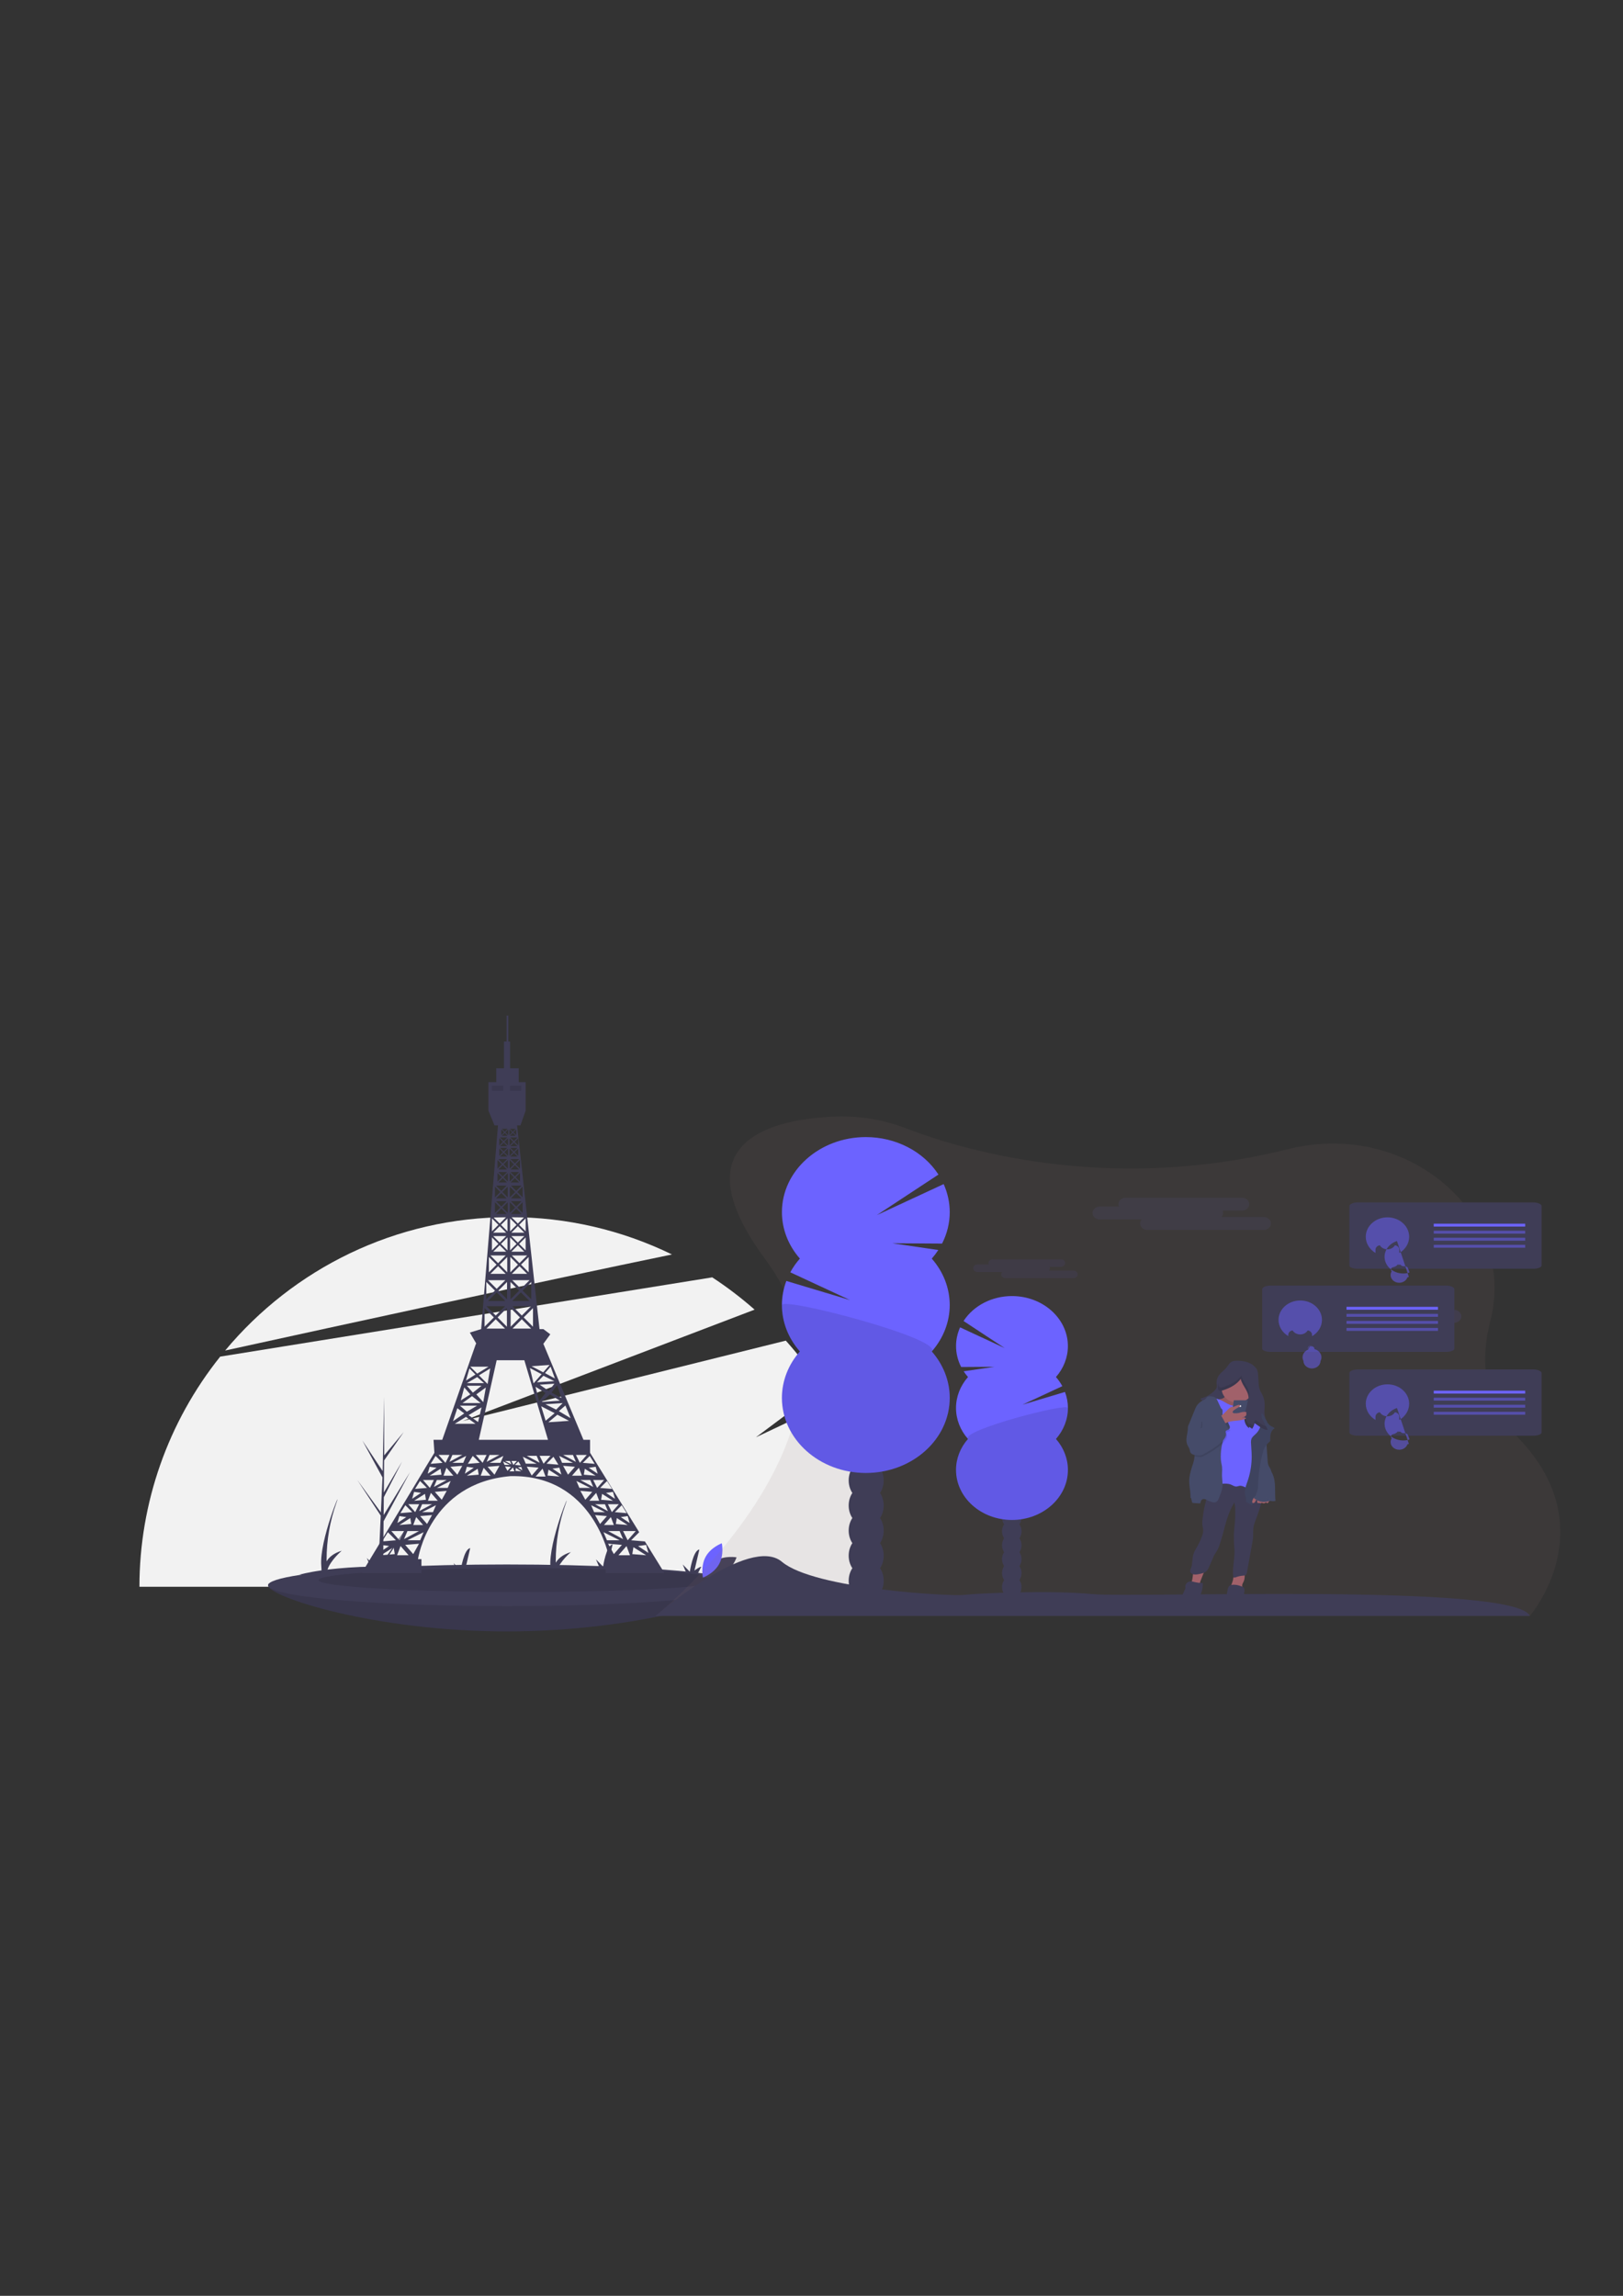 <?xml version="1.0" encoding="UTF-8"?>
<!DOCTYPE svg PUBLIC "-//W3C//DTD SVG 1.1//EN" "http://www.w3.org/Graphics/SVG/1.1/DTD/svg11.dtd">
<!-- Creator: CorelDRAW 2019 (64-Bit) -->
<svg xmlns="http://www.w3.org/2000/svg" xml:space="preserve" width="210mm" height="297mm" version="1.1" style="shape-rendering:geometricPrecision; text-rendering:geometricPrecision; image-rendering:optimizeQuality; fill-rule:evenodd; clip-rule:evenodd"
viewBox="0 0 21000 29700"
 xmlns:xlink="http://www.w3.org/1999/xlink"
 xmlns:xodm="http://www.corel.com/coreldraw/odm/2003"
 data-name="Layer 1">
 <rect x="0" y="0" width="21000" height="29700" fill="#333333" stroke="none"/>
 <defs>
  <style type="text/css">
   <![CDATA[
    .fil1 {fill:#3F3D56}
    .fil9 {fill:#454B69}
    .fil3 {fill:#6C63FF}
    .fil8 {fill:#A1616A}
    .fil0 {fill:#F2F2F2}
    .fil10 {fill:white}
    .fil2 {fill:black;fill-opacity:0.102}
    .fil7 {fill:#5853BD;fill-opacity:0.102}
    .fil5 {fill:#6763BD;fill-opacity:0.102}
    .fil6 {fill:#6C63FF;fill-opacity:0.102}
    .fil4 {fill:#8C7070;fill-opacity:0.102}
    .fil11 {fill:#6C63FF;fill-opacity:0.502}
   ]]>
  </style>
 </defs>
 <g id="Layer_x0020_1">
  <g id="_1856145242368">
   <path class="fil0" d="M10744.18 18137.65l-963.41 455.97 852.66 -637.58c-138.02,-215.8 -294.86,-421.99 -465.8,-612.9l-4177.97 1038.79 3774.1 -1439.68c-172.2,-151.51 -356.03,-291.88 -548.1,-417.58l-6366.56 1025.33c-675.65,845.01 -1044.97,1895.29 -1044.97,2977.61l9583.46 0.05c0,-839.1 -222.99,-1664.66 -643.33,-2390.08l-0.08 0.07z"/>
   <path class="fil0" d="M8694.65 16228.47c-651.21,-317.52 -1367.26,-482.98 -2092.04,-482.98 -1.75,0 -5.24,0 -6.98,0 -1480.17,0 -2803.51,671.16 -3682.48,1725.7 1505.38,-329.79 4125.97,-900.68 5781.5,-1242.72z"/>
   <path class="fil1" d="M9406.69 20420.62c-132.27,-22.41 -259.46,-41.65 -381.6,-57.73l48.28 -93.62c-16.28,-5.65 -87.81,47.96 -87.81,47.96l63.36 -271.74c-81.89,9.88 -123.51,287.33 -123.51,287.33l-91.49 -93.81 44.29 105.47c-319.74,-38.38 -645.61,-60.03 -968.39,-61.06l41.32 -80.12c-16.28,-5.65 -87.8,47.95 -87.8,47.95l63.35 -271.73c-81.88,9.87 -123.51,287.33 -123.51,287.33l-91.48 -93.81 46.91 111.7c-184.87,2.7 -371.45,15.97 -556.03,37.89 41.8,-124.82 183.8,-243.53 183.8,-243.53 -108.44,32.25 -165.32,86.29 -195.04,136.68 -0.45,-7.57 -0.45,-15.05 -0.45,-22.53 0,-249.83 43.02,-498.59 126.65,-733.72 83.62,-235.13 -224.15,487.75 -195.54,815.14l3.42 58.14c-190.02,27.21 -285.55,55.51 -285.55,55.51l2566.82 32.3z"/>
   <path class="fil1" d="M6441.58 20403.17c-132.27,-22.42 -259.47,-41.66 -381.61,-57.74l48.28 -93.61c-16.28,-5.65 -87.8,47.95 -87.8,47.95l63.36 -271.74c-81.89,9.88 -123.52,287.34 -123.52,287.34l-91.48 -93.82 44.29 105.47c-319.73,-38.38 -645.6,-60.03 -968.38,-61.06l41.33 -80.12c-16.28,-5.65 -87.81,47.96 -87.81,47.96l63.36 -271.74c-81.89,9.88 -123.52,287.33 -123.52,287.33l-91.48 -93.81 46.91 111.7c-184.87,2.71 -371.44,15.98 -556.03,37.9 41.8,-124.82 183.8,-243.53 183.8,-243.53 -108.44,32.25 -165.32,86.29 -195.04,136.68 -0.45,-7.57 -0.45,-15.05 -0.45,-22.53 0,-249.83 43.02,-498.59 126.64,-733.72 83.63,-235.13 -224.14,487.75 -195.54,815.14l3.43 58.14c-190.03,27.21 -285.56,55.51 -285.56,55.51l2566.82 32.3z"/>
   <path class="fil1" d="M9646.09 20508.41c0,148.8 -1382.86,596.57 -3088.69,596.57 -1705.84,0 -3088.7,-447.77 -3088.7,-596.57 0,-148.79 1382.86,57.74 3088.7,57.74 1705.83,0 3088.69,-206.53 3088.69,-57.74z"/>
   <path class="fil2" d="M9646.09 20508.41c0,148.8 -1382.86,596.57 -3088.69,596.57 -1705.84,0 -3088.7,-447.77 -3088.7,-596.57 0,-148.79 1382.86,57.74 3088.7,57.74 1705.83,0 3088.69,-206.53 3088.69,-57.74z"/>
   <ellipse class="fil1" cx="6557.4" cy="20508.41" rx="3088.68" ry="269.41"/>
   <path class="fil2" d="M9347.8 20441.06c0,-85.02 -1169.61,-153.95 -2612.4,-153.95 -1442.78,0 -2612.39,68.93 -2612.39,153.95 0,85.02 1169.61,153.95 2612.39,153.95 1442.79,0 2612.4,-68.93 2612.4,-153.95z"/>
   <path class="fil1" d="M4958.54 20193.15l294.74 -418.01 -295.17 463.67 -0.46 47.76c-20.84,-0.3 -41.46,-1.1 -61.87,-2.41l27.76 -613.46 -0.28 -4.74 0.54 -0.91 2.64 -57.97 -302.42 -460.61 303.02 417.2 0.84 12.29 20.96 -463.49 -259.48 -476.36 262.04 394.9 18.46 -960.79 0.09 -3.19 0.01 3.14 1.15 757.58 252.79 -302.12 -253.44 367.37 -3.82 414.91 235.33 -399.8 -235.85 460.81 -2.11 230.71 341.67 -556.63 -342.46 637.11 -4.68 513.04z"/>
   <path class="fil1" d="M7836.17 20349.29l760.86 0 -252.73 -408.49 -178.06 -14.84 104.33 -104.32 -635.81 -1027.65 0 -167.83 -85.5 0 -518.71 -1241.99 89.52 -123.09 -89.51 -67.13 -49.7 0.01 -290.39 -2635.05 43.58 0 67.13 -190.21 0 -369.24 -89.52 0 0 -179.03 -111.89 0 0 -346.86 -22.37 0 0 -335.67 -22.39 0 0 335.67 -33.56 0 0 346.86 -100.7 0 0 179.03 -100.7 0 0 369.24 78.33 190.21 45.25 0 -217.77 2635.05 -0.92 0 -145.45 44.76 78.32 134.27 5.6 11.19 -5.6 -0.01 -435.45 1241.99 -112.82 0 11.19 167.84 -939.88 1555.29 772.04 0 0 -179.03 -44.76 0c0,0 145.45,-984.65 1197.23,-1074.16 1074.15,-22.37 1275.56,1051.78 1275.56,1051.78l-44.75 0 0 201.41zm524.03 -363.65l29.83 104.43 -134.27 -89.51 104.44 -14.92zm-164.11 29.83l164.11 104.44 -179.03 -14.92 14.92 -89.52zm-193.95 104.44l104.44 -119.35 44.76 119.35 -149.2 0zm-174.76 -660.16l38.36 89.51 -166.23 -89.51 127.87 0zm-49.55 -57.54l12.78 -76.73 140.67 89.51 -153.45 -12.78zm239.23 404.4l44.76 104.44 -193.95 -104.44 149.19 0zm-202.47 -78.32l89.51 -102.3 38.37 102.3 -127.88 0zm153.45 -12.79l12.79 -76.72 140.66 89.51 -153.45 -12.79zm153.45 210.46l-59.67 -119.35 164.11 0 -104.44 119.35zm25.58 -223.25l-115.09 -76.72 89.51 -12.79 25.58 89.51zm-38.36 -127.87l-153.45 -12.79 89.51 -89.51 63.94 102.3zm-191.82 -12.79l-51.16 -102.3 140.68 0 -89.52 102.3zm39.96 -172.63l-115.09 -76.72 89.51 -12.79 25.58 89.51zm-38.36 -127.88l-153.45 -12.78 89.51 -89.51 63.94 102.29zm-191.82 -12.78l-51.15 -102.3 140.67 -0.01 -89.52 102.31zm-172.63 -171.04l12.79 -76.72 140.66 89.51 -153.45 -12.79zm121.49 158.25l-166.24 -89.51 127.87 -0.01 38.37 89.52zm57.54 -171.04l-115.1 -76.72 89.52 -12.79 25.58 89.51zm-38.36 -127.87l-153.45 -12.79 89.51 -89.51 63.94 102.3zm-102.3 -115.09l-89.51 102.3 -51.15 -102.3 140.66 0zm-140.66 89.51l-166.24 -89.51 127.87 0 38.37 89.51zm-1256.61 -285.32l231.2 -1029.4 358.05 0 306.03 1029.4 -895.28 0zm786.67 296.51l-166.25 -89.51 127.88 0 38.37 89.51zm-294.12 -22.38l-44.76 51.16 -25.57 -51.16 70.33 0zm-70.33 44.76l-83.12 -44.76 63.93 0 19.19 44.76zm-554.66 -637.78l167.84 -100.7 -44.76 190.21 -123.08 -89.51zm89.51 111.89l-268.54 0 145.45 -89.51 123.09 89.51zm411.84 -3570.19l-47.34 47.34 -47.34 -47.34 94.68 0zm-94.67 -20.65l47.34 -47.34 47.34 47.34 -94.68 0zm94.67 134.27l-94.67 0 47.34 -47.34 47.33 47.34zm-37.87 -56.81l47.34 -47.35 0 94.69 -47.34 -47.34zm45.62 100.7l0 111.89 -55.94 -55.95 55.94 -55.94zm-45.62 -234.97l47.34 -47.34 0 94.67 -47.34 -47.33zm12.05 -123.08l37.3 -37.3 0 74.59 -37.3 -37.29zm29.84 44.76l-74.6 0 37.3 -37.3 37.3 37.3zm-37.3 -52.22l-37.3 -37.3 74.6 0 -37.3 37.3zm-7.46 7.46l-37.3 37.29 0 -74.59 37.3 37.3zm40.74 66.27l-47.34 47.34 -47.34 -47.34 94.68 0zm-56.8 56.81l-47.34 47.34 0 -94.68 47.34 47.34zm0 134.27l-47.34 47.34 0 -94.68 47.34 47.34zm53.36 89.52l-55.94 55.94 -55.95 -55.94 111.89 0zm0 134.26l-111.89 0 55.95 -55.95 55.94 55.95zm11.19 44.76l0 111.88 -55.94 -55.94 55.94 -55.94zm-11.19 -11.19l-55.94 55.94 -55.95 -55.94 111.89 0zm0 134.27l-111.89 0 55.95 -55.95 55.94 55.95zm8.61 54.22l0 137.71 -68.85 -68.85 68.85 -68.86zm-13.77 151.49l-137.71 0 68.85 -68.86 68.86 68.86zm13.77 49.92l0 137.71 -68.85 -68.86 68.85 -68.85zm-13.77 -13.78l-68.86 68.86 -68.85 -68.86 137.71 0zm0 165.26l-137.71 0 68.85 -68.85 68.86 68.85zm10.76 57.24l0 167.83 -83.92 -83.91 83.92 -83.92zm-16.78 184.62l-167.84 0 83.91 -83.92 83.93 83.92zm16.78 61.54l0 167.84 -83.92 -83.92 83.92 -83.92zm-16.78 -16.79l-83.92 83.91 -83.91 -83.91 167.83 0zm0 201.41l-167.84 0 83.91 -83.92 83.93 83.92zm13.76 68.85l0 197.97 -98.97 -98.98 98.97 -98.99zm-19.79 217.76l-197.96 0 98.98 -98.98 98.98 98.98zm17.21 105.01l0 223.78 -111.89 -111.89 111.89 -111.89zm-22.38 246.16l-223.78 0 111.89 -111.89 111.89 111.89zm20.66 92.09l0 240.99 -120.5 -120.49 120.5 -120.5zm-24.1 -24.1l-120.49 120.5 -120.5 -120.5 240.99 0zm0 289.2l-240.99 0 120.5 -120.5 120.49 120.5zm-270.69 705.78l-223.79 0 134.27 -78.33 89.52 78.33zm-67.13 -100.71l145.45 -89.51 -33.56 201.41 -111.89 -111.9zm89.51 156.65l-33.57 190.21 -89.51 -100.7 123.08 -89.51zm-55.94 -22.38l-111.89 89.51 -78.33 -89.51 190.22 0zm-11.2 223.79l-234.97 0 123.08 -89.52 111.89 89.52zm76.73 671.34l-51.15 102.3 -89.51 -102.3 140.66 0zm38.36 0l127.88 0 -166.24 89.51 38.36 -89.51zm842.19 -540.33l-116.71 97.67 -57.58 -186.74 174.29 89.07zm-201.18 -154.53l-46.42 -187.5 128.88 80.95 -82.46 106.55zm139.8 -88.03l128.88 80.95 -234.43 15.96 105.55 -96.91zm-14.19 -43.89l-117.72 -81.7 189.77 -12.92 -72.05 94.62zm-153.49 -112.91l83.99 -84.22 139.28 69.02 -223.27 15.2zm-43.9 14.2l-47.17 -198.65 151.21 79.42 -104.04 119.23zm-272.47 -708.98l120.5 -120.5 120.49 120.5 -240.99 0zm-24.1 -24.11l0 -240.99 120.5 120.5 -120.5 120.49zm24.1 -265.09l240.99 0 -120.49 120.5 -120.5 -120.5zm-3.44 -67.99l111.88 -111.89 111.9 111.89 -223.78 0zm-22.38 -22.38l0 -223.78 111.89 111.89 -111.89 111.89zm-2.58 -348.59l0 -197.96 98.97 98.99 -98.97 98.97zm118.77 -79.18l98.98 98.98 -197.96 0 98.98 -98.98zm-81.76 -1474.38l-47.34 47.34 0 -94.68 47.34 47.34zm-37.87 -56.81l94.67 0 -47.34 47.34 -47.33 -47.34zm-7.75 325.35l55.94 55.94 -55.94 55.94 0 -111.88zm11.19 -11.19l111.89 0 -55.95 55.94 -55.94 -55.94zm-8.61 389.9l68.85 68.85 -68.85 68.86 0 -137.71zm13.77 -13.78l137.71 0 -68.85 68.86 -68.86 -68.86zm-10.76 468.66l83.92 83.91 -83.92 83.92 0 -167.83zm16.78 -16.79l167.84 0 -83.91 83.91 -83.93 -83.91zm83.93 117.49l83.91 83.92 -167.84 0 83.93 -83.92zm16.78 -16.79l83.91 -83.91 0 167.84 -83.91 -83.93zm-100.71 -145.45l83.92 -83.92 83.91 83.92 -167.83 0zm-16.78 -16.79l0 -167.84 83.92 83.92 -83.92 83.92zm79.62 -293.92l68.85 68.85 -137.71 0 68.86 -68.85zm13.77 -13.78l68.86 -68.85 0 137.71 -68.86 -68.86zm-82.63 -118.77l68.86 -68.86 68.85 68.86 -137.71 0zm-13.77 -13.78l0 -137.71 68.85 68.86 -68.85 68.85zm64.55 -247.88l55.95 55.95 -111.89 0 55.94 -55.95zm11.2 -11.19l55.94 -55.94 0 111.88 -55.94 -55.94zm-67.14 -100.7l55.94 -55.95 55.95 55.95 -111.89 0zm-11.19 -11.19l0 -111.89 55.94 55.94 -55.94 55.95zm55.08 -203.12l47.34 47.34 -94.67 0 47.33 -47.34zm9.47 -9.47l47.34 -47.35 0 94.69 -47.34 -47.34zm-56.8 -77.46l47.34 -47.34 47.34 47.34 -94.68 0zm-9.47 -9.48l0 -94.68 47.34 47.34 -47.34 47.34zm50.21 -170.41l37.3 -37.3 0 74.59 -37.3 -37.29zm29.84 44.76l-74.6 0 37.3 -37.3 37.3 37.3zm-37.3 -52.22l-37.3 -37.3 74.6 0 -37.3 37.3zm-7.46 7.46l-37.3 37.29 0 -74.59 37.3 37.3zm494.71 4184.73l-89.51 102.29 -51.15 -102.29 140.66 0zm-27.54 -433.81l116.71 -97.67 151.2 79.42 -267.91 18.25zm287.96 -53.26l-151.96 -90.59 84.74 -73.05 67.22 163.64zm-186.97 -110.63l-139.28 -69.01 223.27 -15.21 -83.99 84.22zm68.26 -150.44l-128.12 -69.78 72.07 -94.63 56.05 164.41zm-84.46 -252.2l-128.11 -69.78 72.82 -83.46 55.29 153.24zm-67.99 -174.81l-83.22 95.39 -151.2 -79.42 234.42 -15.97zm-215.43 -494.62l-120.5 -120.49 120.5 -120.5 0 240.99zm-22.39 -355.46l-111.88 -111.89 111.88 -111.88 0 223.77zm-134.26 -134.27l-111.89 -111.9 223.78 0 -111.89 111.9zm100.7 -214.32l-98.98 -98.97 98.99 -98.99 -0.01 197.96zm-118.77 -118.77l-98.99 -98.98 197.96 0 -98.97 98.98zm79.61 -410.99l-83.91 -83.91 83.91 -83.92 0 167.83zm-100.7 -100.7l-83.92 -83.92 167.83 0 -83.91 83.92zm61.54 -339.55l-68.86 -68.85 68.86 -68.86 0 137.71zm-82.63 -82.63l-68.86 -68.85 137.71 0 -68.85 68.85zm49.06 -288.33l-55.94 -55.94 55.94 -55.94 0 111.88zm-67.14 -67.13l-55.94 -55.94 111.89 0 -55.95 55.94zm44.76 -232.4l-47.34 -47.34 47.34 -47.34 0 94.68zm-56.81 -56.8l-47.34 -47.34 94.68 0 -47.34 47.34zm-211.73 244.44l55.94 55.94 -55.94 55.95 0 -111.89zm0 167.84l55.94 55.94 -55.94 55.94 0 -111.88zm117.92 163.53l-68.86 68.85 -68.85 -68.85 137.71 0zm-151.49 13.77l68.86 68.86 -68.86 68.85 0 -137.71zm0 201.41l68.86 68.85 -68.86 68.86 0 -137.71zm145.47 191.93l-83.92 83.92 -83.91 -83.92 167.83 0zm-184.63 16.78l83.91 83.92 -83.91 83.91 0 -167.83zm0 246.17l83.91 83.91 -83.91 83.92 0 -167.83zm178.6 233.68l-98.99 98.98 -98.98 -98.98 197.97 0zm-217.76 19.79l98.98 98.99 -98.98 98.98 0 -197.97zm212.59 300.38l-111.89 111.9 -111.89 -111.9 223.78 0zm-246.15 22.39l111.88 111.89 -111.88 111.88 0 -223.77zm-22.39 338.25l120.5 120.5 -120.5 120.49 0 -240.99zm50.36 758.28l-145.47 89.51 -89.51 -89.51 234.98 0zm-246.17 22.38l78.33 78.33 -123.08 78.33 44.75 -156.66zm-67.13 246.16l78.33 89.51 -123.08 78.33 44.75 -167.84zm167.83 234.97l-134.27 78.33 -89.51 -78.33 223.78 0zm-257.35 33.56l89.52 67.14 -145.46 100.7 55.94 -167.84zm63.94 604.22l-166.23 89.51 38.36 -89.51 127.87 0zm-166.23 0l-51.16 102.3 -89.51 -102.3 140.67 0zm-179.03 12.79l89.52 89.51 -153.45 12.79 63.93 -102.3zm143.87 311.69l-166.24 89.51 38.37 -89.51 127.87 0zm-220.59 -55.94l140.66 -89.51 12.79 76.72 -153.45 12.79zm0 -115.09l89.51 12.79 -115.09 76.72 25.58 -89.51zm54.34 171.03l-51.15 102.3 -89.51 -102.3 140.66 0zm-179.02 12.79l89.51 89.51 -153.45 12.78 63.94 -102.29zm-13.32 647.37l-193.95 104.43 44.76 -104.43 149.19 0zm-253.62 -78.32l140.66 -89.51 12.79 76.72 -153.45 12.79zm179.02 0l38.37 -102.3 89.51 102.3 -127.88 0zm242.96 -268.54l-166.23 89.51 38.36 -89.51 127.87 0zm-231.77 -44.76l140.67 -89.51 12.78 76.73 -153.45 12.78zm0 -115.09l89.51 12.79 -115.09 76.72 25.58 -89.51zm65.54 159.85l-51.16 102.3 -89.51 -102.3 140.67 0zm-179.03 12.79l89.51 89.51 -153.45 12.79 63.94 -102.3zm-76.72 140.66l89.51 12.79 -115.09 76.72 25.58 -89.51zm59.67 193.41l-59.67 119.35 -104.44 -119.35 164.11 0zm-298.38 179.03l104.44 14.92 -134.27 89.51 29.83 -104.43zm0 134.27l164.11 -104.44 14.92 89.52 -179.03 14.92zm14.93 -179.03l74.59 -119.35 104.44 104.43 -179.03 14.92zm193.94 179.03l44.76 -119.35 104.44 119.35 -149.2 0zm208.86 -14.92l-104.42 -119.35 179.02 -14.93 -74.6 134.28zm89.51 -179.03l-164.1 0 208.86 -104.43 -44.76 104.43zm89.52 -210.46l-89.51 -102.3 153.45 -12.78 -63.94 115.08zm76.73 -153.45l-140.67 0 179.02 -89.51 -38.35 89.51zm-65.55 -147.06l38.37 -102.29 89.51 102.29 -127.88 0zm179.04 -12.78l-89.51 -102.3 153.45 -12.79 -63.94 115.09zm76.72 -153.45l-140.66 0 179.02 -89.51 -38.36 89.51zm-54.35 -158.25l38.37 -102.3 89.51 102.3 -127.88 0zm179.02 -12.79l-89.51 -102.3 153.45 -12.78 -63.94 115.08zm-63.93 -153.45l179.02 -89.51 -38.37 89.51 -140.65 0zm187.01 51.15l89.51 12.79 -115.09 76.72 25.58 -89.51zm0 115.09l140.67 -89.51 12.78 76.72 -153.45 12.79zm12.8 -153.45l63.94 -102.3 89.51 89.51 -153.45 12.79zm166.23 153.45l38.37 -102.3 89.51 102.3 -127.88 0zm179.03 -12.79l-89.51 -102.3 153.45 -12.78 -63.94 115.08zm-63.94 -153.45l179.02 -89.51 -38.37 89.51 -140.65 0zm174.23 -17.58l89.51 44.76 -70.33 0 -19.18 -44.76zm25.58 63.93l76.73 6.4 -44.76 51.15 -31.97 -57.55zm57.54 63.94l44.76 -51.15 19.18 51.15 -63.94 0zm115.09 -127.87l31.97 51.15 -76.73 -6.39 44.76 -44.76zm-38.37 121.48l6.4 -38.36 70.33 44.76 -76.73 -6.4zm31.98 -44.76l44.76 -6.39 12.78 44.76 -57.54 -38.37zm63.94 -137.47l179.02 89.51 -140.67 0.01 -38.35 -89.52zm51.14 127.88l153.45 12.79 -89.51 102.29 -63.94 -115.08zm115.09 127.88l89.51 -102.3 38.37 102.3 -127.88 0zm230.18 -255.76l63.94 102.3 -153.45 -12.79 89.51 -89.51zm-76.73 242.97l12.79 -76.72 140.66 89.51 -153.45 -12.79zm63.94 -89.52l89.51 -12.78 25.58 89.51 -115.09 -76.73zm86.32 -164.63l179.02 89.51 -140.66 0 -38.36 -89.51zm51.15 127.87l153.45 12.78 -89.51 102.3 -63.94 -115.08zm204.59 25.58l38.37 102.3 -127.88 0 89.51 -102.3zm6.4 260.55l-38.37 -89.51 179.02 89.51 -140.65 0zm12.79 38.35l153.45 12.79 -89.51 102.3 -63.94 -115.09zm204.6 25.59l38.36 102.29 -127.87 0 89.51 -102.29zm-65.54 159.84l179.03 89.51 -140.67 0 -38.36 -89.51zm51.16 127.88l153.45 12.78 -89.51 102.3 -63.94 -115.08zm108.69 221.11l208.86 104.43 -164.1 0 -44.76 -104.43zm59.67 149.18l179.02 14.93 -104.43 119.35 -74.59 -134.28z"/>
   <polygon class="fil2" points="6364.81,14111.35 6510.26,14111.35 6510.26,14044.21 6364.81,14044.21 "/>
   <polygon class="fil2" points="6599.78,14111.35 6745.24,14111.35 6745.24,14044.21 6599.78,14044.21 "/>
   <path class="fil1" d="M9261.95 20190.32c-120.61,71.11 -168.08,214.07 -168.08,214.07 0,0 148.07,27.65 268.68,-43.47 120.61,-71.12 168.07,-214.06 168.07,-214.06 0,0 -148.07,-27.65 -268.67,43.46z"/>
   <path class="fil3" d="M9304.21 20234.41c-67.54,122.65 -209.03,174.3 -209.03,174.3 0,0 -32,-147.2 35.54,-269.84 67.53,-122.64 209.03,-174.3 209.03,-174.3 0,0 31.99,147.2 -35.54,269.84z"/>
  </g>
  <path class="fil4" d="M8482.84 20904.06l11312.53 0c0,0 991.74,-1148.63 -175.58,-2329.34 -433.16,-437.86 -466.1,-979.28 -336.35,-1487.17 350.75,-1372.87 -1052.99,-2587.83 -2576,-2231.28 -29.01,6.85 -58.32,13.79 -87.84,21 -2295.65,560.17 -4175.16,-2.79 -4898.54,-281.47 -260.7,-100.68 -541.86,-152.94 -825.82,-152.94 -29.46,0 -59.68,0.68 -88.89,1.59 -811.82,32.45 -2042.1,312.21 -899.36,1853.27 1611.09,2172.62 -1424.15,4606.34 -1424.15,4606.34z"/>
  <ellipse class="fil1" cx="11207.72" cy="20449.44" rx="226.65" ry="265.44"/>
  <ellipse class="fil1" cx="11207.72" cy="20124.97" rx="226.65" ry="265.44"/>
  <ellipse class="fil1" cx="11207.72" cy="19800.5" rx="226.65" ry="265.44"/>
  <ellipse class="fil1" cx="11207.72" cy="19476.02" rx="226.65" ry="265.44"/>
  <ellipse class="fil1" cx="11207.72" cy="19151.55" rx="226.65" ry="265.44"/>
  <ellipse class="fil1" cx="11207.72" cy="18827.08" rx="226.65" ry="265.44"/>
  <ellipse class="fil1" cx="11207.72" cy="18502.61" rx="226.65" ry="265.44"/>
  <ellipse class="fil1" cx="13091.46" cy="20530.56" rx="125.92" ry="147.45"/>
  <ellipse class="fil1" cx="13091.46" cy="20350.3" rx="125.92" ry="147.45"/>
  <ellipse class="fil1" cx="13091.46" cy="20170.04" rx="125.92" ry="147.45"/>
  <ellipse class="fil1" cx="13091.46" cy="19989.77" rx="125.92" ry="147.45"/>
  <ellipse class="fil1" cx="13091.46" cy="19809.51" rx="125.92" ry="147.45"/>
  <ellipse class="fil1" cx="13091.46" cy="19629.25" rx="125.92" ry="147.45"/>
  <ellipse class="fil1" cx="13091.46" cy="19448.99" rx="125.92" ry="147.45"/>
  <path class="fil3" d="M12056.21 16282.15c30.85,-35.21 59.17,-72.43 84.4,-111.1l-595.43 -87.55 644.1 4.24c65.34,-127.35 99.35,-266.15 99.35,-406.38 0,-124.43 -26.83,-247.9 -78.63,-363.3l-864.21 401.09 796.85 -524.34c-194.06,-299.9 -552.21,-484.79 -939.66,-484.79 -599.52,0 -1085.72,435.01 -1085.72,971.43 0,217.74 82.05,429.32 232.36,600.46 -48.38,54.97 -90.05,114.46 -124.02,177.4l773.04 359.35 -824.16 -247.56c-37.82,100.11 -57.31,205.69 -57.31,311.5 0,217.81 81.94,429.56 232.42,600.75 -150.41,171.05 -232.32,382.72 -232.32,600.44 0,536.37 486.15,971.34 1085.62,971.34 599.47,0 1085.62,-434.97 1085.62,-971.34 0,-217.72 -81.91,-429.39 -232.34,-600.51 150.38,-171.11 232.32,-382.74 232.32,-600.55 0,-217.8 -81.94,-429.43 -232.29,-600.62l0.01 0.04z"/>
  <path class="fil2" d="M10117.16 16882.78c0.01,0.5 0.01,0.97 0.01,1.44 0,217.35 81.94,428.56 232.36,599.15 -150.35,171.03 -232.26,382.7 -232.26,600.42 0,536.37 486.15,971.34 1085.62,971.34 599.47,0 1085.62,-434.97 1085.62,-971.34 0,-217.72 -81.91,-429.39 -232.34,-600.51 145.5,-165.26 -1939.01,-709.56 -1939.01,-600.5z"/>
  <path class="fil3" d="M12525.13 17814.1c-20.6,-23.45 -39.55,-48.26 -56.24,-74.07l397 -58.41 -429.44 2.89c-43.51,-84.97 -66.18,-177.43 -66.18,-270.91 0,-82.95 17.89,-165.27 52.42,-242.2l576.09 267.67 -531.27 -349.71c129.38,-199.68 368.05,-322.78 626.16,-322.78 399.66,0 723.78,289.99 723.78,647.59 0,145 -54.52,285.88 -154.55,399.89 32.14,36.52 59.89,76.24 82.52,118.09l-515.36 239.56 549.52 -164.82c25.29,66.84 38.28,137.2 38.28,207.8 0,145.16 -54.61,286.28 -154.9,400.37 100.08,114.05 154.6,255.02 154.6,400.09 0,357.6 -324.11,647.59 -723.78,647.59 -399.66,0 -723.78,-289.99 -723.78,-647.59 0,-145.07 54.53,-286.04 154.64,-400.05 -100.28,-114.05 -154.83,-255.26 -154.83,-400.42 0,-145.15 54.55,-286.36 154.81,-400.43l0.51 -0.15z"/>
  <path class="fil2" d="M13817.86 18214.19c0.01,0.21 0.01,0.68 0.01,0.92 0,144.91 -54.66,285.79 -154.92,399.51 100.09,114.04 154.61,255 154.61,400.08 0,357.59 -324.11,647.59 -723.78,647.59 -399.66,0 -723.78,-290 -723.78,-647.59 0,-145.08 54.53,-286.04 154.64,-400.05 -96.52,-109.97 1293.22,-472.56 1293.22,-400.46z"/>
  <path class="fil1" d="M8482.84 20904.06c0,0 1214.06,-1054.53 1634.32,-699.78 420.27,354.76 2194.71,449.12 2358.21,428.22 163.49,-20.91 1120.67,-62.65 1657.69,-10.46 537.02,52.19 5463.36,-146.19 5661.81,282.02l-11312.03 0z"/>
  <path class="fil5" d="M16351.04 15744.6l-545.98 0c13.04,-14.7 20.15,-32.93 20.15,-51.71 0,-0.19 0,-0.38 0,-0.56 -0.03,-10.71 -2.37,-21.35 -6.85,-31.28l251.83 0c51.57,0 93.38,-37.41 93.38,-83.55 0,-46.14 -41.81,-83.55 -93.38,-83.55l-1505.28 0c-51.5,0.14 -93.22,37.48 -93.38,83.56 0,10.72 2.37,21.37 6.95,31.27l-251.84 0c-50.4,1.48 -90.4,38.47 -90.4,83.59 0,45.13 40,82.12 90.4,83.6l545.99 0c-13.04,14.67 -20.15,32.87 -20.15,51.62 0,0.18 0,0.39 0,0.57 0.16,46.07 41.88,83.41 93.38,83.55l1505.18 0c51.57,0 93.38,-37.41 93.38,-83.55 0,-46.14 -41.81,-83.55 -93.38,-83.55l0 -0.01z"/>
  <path class="fil6" d="M18814.21 16945.42l-545.98 0c13.35,-14.8 20.65,-33.26 20.65,-52.28 0,-0.03 0,-0.08 0,-0.11 0,-10.68 -2.33,-21.29 -6.85,-31.17l251.84 0.01c51.56,0 93.38,-37.41 93.38,-83.55 0,-46.14 -41.82,-83.55 -93.38,-83.55l-1505.69 -0.01c-51.5,0.15 -93.22,37.48 -93.38,83.56 0,0.06 0,0.12 0,0.18 0,10.66 2.34,21.24 6.85,31.1l-251.84 -0.01c-50.4,1.48 -90.41,38.48 -90.41,83.6 0,45.12 40.01,82.12 90.41,83.6l545.99 -0.01c-13.04,14.68 -20.15,32.88 -20.15,51.63 0,0.18 0,0.38 0,0.56 0.16,46.07 41.88,83.41 93.38,83.55l1505.18 0c51.57,0 93.38,-37.41 93.38,-83.55 0,-46.14 -41.81,-83.55 -93.38,-83.55l0 0z"/>
  <path class="fil7" d="M13891.5 16437.17l-319.84 0c7.82,-8.64 12.1,-19.43 12.1,-30.55 -0.09,-6.17 -1.45,-12.3 -4.03,-18.03l147.67 0c30.21,0 54.71,-21.92 54.71,-48.94 0,-27.02 -24.5,-48.94 -54.7,-48.94l-882.75 0c-30.16,0.09 -54.59,21.95 -54.69,48.94 0.06,6.19 1.47,12.32 4.13,18.03l-147.29 -0.01c-30.19,0 -54.69,21.92 -54.69,48.95 0,27.02 24.5,48.94 54.7,48.94l319.83 0c-7.8,8.64 -12.08,19.43 -12.08,30.55 0.05,27.03 24.49,48.94 54.7,49.03l882.23 0c29.32,-1.12 52.46,-22.72 52.46,-48.98 0,-26.26 -23.14,-47.86 -52.45,-48.98l-0.01 -0.01z"/>
  <path class="fil8" d="M15428.21 20427.36c-3.14,18.59 -9.08,36.83 -17.53,54.07 34.35,11.34 70.36,18.81 106.85,22.08 0.7,0.13 1.39,0.19 2.08,0.19 1.67,0 3.33,-0.37 4.8,-1.09 2.72,-1.89 2.32,-5.68 1.92,-9.01 -0.05,-1.34 -0.08,-2.7 -0.08,-4.04 0,-16.47 3.81,-32.79 11.16,-47.88 20.15,-50.17 40.02,-100.4 59.63,-150.69 -34.85,-14.15 -106.98,-5.59 -136.39,18.03 -27.1,21.81 -25.89,87.87 -32.44,118.34z"/>
  <path class="fil8" d="M15928.06 20511.45c-1.1,2.09 -1.72,4.36 -1.82,6.66 0,8.03 11.89,10.82 20.86,11.54 43.19,3.48 85.91,11.52 127.1,23.68 5.04,-13.34 -2.01,-27.67 -2.22,-41.64 0,-19.47 12.8,-36.77 20.75,-54.89 14.21,-32 13.1,-67.51 11.79,-101.94 -34.45,2.08 -116.65,-12.16 -135.89,19.74 -10.68,18.03 -10.07,45.07 -14.91,64.9 -6.46,24.45 -15.09,48.66 -25.64,71.95l-0.02 0z"/>
  <path class="fil1" d="M15723.16 19126.23l-90.66 4.77c-0.45,-0.02 -0.91,-0.03 -1.37,-0.03 -5.43,0 -10.73,1.52 -15.15,4.35 -3.85,3.93 -6.03,8.94 -6.15,14.16 -12.08,81.12 9.17,163.95 -2.11,245.06 -4.54,31.91 -14.01,63.1 -21.36,94.46 -12.39,52.37 -19.14,105.63 -25.89,158.81 -2.98,17.74 -4.46,35.69 -4.46,53.65 0,8.62 0.4,17.38 1.04,25.96 2.62,22.35 10.07,44.16 10.98,66.6 -0.06,26.52 -5.28,52.91 -15.3,77.85 -15.07,42.98 -34.03,84.76 -56.45,125 -19.44,34.88 -41.71,68.86 -53.49,106.35 -18.74,59.67 -10.07,124.66 -32.34,183.33 -5.54,14.42 -12.99,29.29 -10.07,44.25 3.93,19.38 24.98,33.17 46.64,36.87 6.81,0.75 13.66,1.15 20.49,1.15 15.17,0 30.33,-1.88 44.91,-5.55 35.36,-6.76 72.93,-14.6 97.81,-38.03 14.46,-15.49 25.55,-33.31 32.64,-52.46 16.42,-36.05 32.74,-72.65 47.74,-109.42 6.43,-17.37 14.26,-34.47 23.16,-50.91 8.27,-14.06 18.54,-27.04 27.3,-41.1 14.42,-24.15 26.22,-49.54 35.06,-75.7 64.67,-177.56 84.41,-369.54 182.13,-534.48 4.63,-7.84 5.24,-18.03 10.07,-25.41 8.97,25.42 13.56,52.1 13.56,78.81 0,1.38 -0.04,2.82 -0.04,4.17 0.46,17.67 0.94,36.2 0.94,54.09 0,45.81 -2.38,92.03 -6.19,137.61 -4.03,46.51 -10.08,92.93 -11.28,139.62 0,21.27 0,42.63 0.5,63.99l0 17.39c0.8,30.38 1.61,60.75 4.93,90.94 14.21,124.74 -29.71,246.06 -13.9,370.62 0.22,4.42 1.84,8.71 4.75,12.27 6.75,6.49 18.73,2.98 27.9,-0.54 30.19,-11.68 62.47,-18.95 95.3,-21.28 0.26,0 0.57,0.01 0.84,0.01 9.72,0 19.33,-1.97 28.06,-5.77 14.51,-7.75 18.64,-24.6 21.26,-39.57 21.97,-121.31 43.89,-242.62 65.79,-363.94 5.67,-28.89 9.95,-58.42 12.44,-87.74 2.52,-38.22 -0.61,-76.62 3.53,-114.65 5.74,-54.08 30.22,-105.45 48.55,-156.83 9.47,-27.04 19.04,-53.63 27.7,-80.67 8.66,-27.03 16.62,-55.07 23.68,-82.83 12.08,-48.31 21.55,-98.15 13.19,-147.09 -8.36,-48.94 -37.17,-97.25 -85.72,-120.87 -35.56,-17.39 -77.27,-20.01 -117.46,-23.97 -114.74,-11.27 -229.07,-36.05 -344.01,-27.04 -19.9,1.67 -38.94,-7.34 -59.49,-6.26z"/>
  <path class="fil1" d="M15468.91 20780.58c6.04,-8.41 10.88,-17.53 14.31,-27.05l37.17 -90.13c11.6,-26.89 21.86,-54.44 30.2,-82.27 8.24,-30.08 12.45,-61 12.45,-91.97 0,-3.34 -0.11,-6.77 -0.16,-10.07 -37.76,-0.18 -75.5,-4.96 -111.89,-14.05 -13.73,-4.26 -28.07,-6.99 -42.53,-8.04 -39.99,1.02 -71.85,30.33 -71.85,66.14 0,1.3 0.05,2.61 0.13,3.9 1.04,5.4 1.59,10.91 1.61,16.4 -0.78,5.47 -2.55,10.8 -5.23,15.77l-39.7 86.53c-11.2,20.91 -18.04,43.58 -20.14,66.7 -2.82,80.94 138.51,141.78 195.63,68.14z"/>
  <path class="fil1" d="M15851.7 20772.74c-0.98,6.73 -1.51,13.59 -1.51,20.41 0,6.82 0.53,13.68 1.52,20.43 7.85,38.12 49.05,67.05 92.27,69.76 1.44,0.03 2.96,0.05 4.43,0.05 42.62,0 82.65,-18.39 107.48,-49.36 8.19,-9.63 14.52,-20.48 18.64,-32.01 3.37,-11.06 5.5,-22.5 6.25,-33.98l16.02 -151.69c2.32,-21.27 11.99,-52 0,-72.1 -10.08,-17.04 -34.55,-22.63 -53.39,-29.03 -25.26,-9.24 -52.37,-14.03 -79.67,-14.03 -6.42,0 -12.9,0.3 -19.26,0.8 -58.73,4.42 -58.12,58.05 -66.99,100.86 -11.55,56.36 -20.15,112.99 -25.79,169.89z"/>
  <path class="fil1" d="M15869.13 17691.97c-27.1,33.98 -66.59,58.95 -93.18,93.29 -22.5,29.2 -34.53,63.89 -34.53,99.38 0,2.46 0.08,4.98 0.17,7.42 0.91,19.47 5.44,39.39 0,58.23 -5.38,14.38 -14.28,27.58 -25.98,38.57 -43.81,45.94 -101.18,80.07 -165.49,98.42 -7.76,2.16 -17.43,6.85 -15.52,13.88 1.35,3.1 3.88,5.69 7.14,7.31l130.95 83.91c76.87,49.3 154.13,99.14 239.15,136.01 115.44,50.05 242.29,76.13 370.6,76.13 39.41,0 78.93,-2.51 117.93,-7.33 -21.35,-29.93 -34.66,-63.89 -38.76,-99.17 -5.04,-42.36 3.42,-85.09 2.51,-127.72 -0.67,-43.35 -10.98,-86.38 -30.21,-126.19 -11.28,-23.17 -25.59,-45.07 -34.25,-69.14 -9.08,-29.33 -14.01,-59.68 -14.5,-90.11l-6.75 -100.86c-0.26,-18.69 -3.42,-37.35 -9.36,-55.26 -5.66,-13.71 -13.77,-26.6 -23.97,-38.03 -47.95,-56.07 -120.89,-80.04 -197.24,-85.9 -33.35,-2.52 -74.14,-4.96 -104.87,8.02 -36.77,16.14 -51.68,51.56 -73.84,79.14z"/>
  <path class="fil8" d="M15856.64 18055.74c-8.3,18.8 -25.69,33.26 -47.25,39.3 -21.3,5.94 -43.55,8.98 -65.89,9.01l-48.04 1.99c-0.61,-0.05 -1.22,-0.08 -1.82,-0.08 -4.72,0 -9.3,1.43 -12.99,4.04 -2.6,2.68 -4.1,6.09 -4.23,9.64 -3.02,22.89 11.89,44.25 26.8,63.09 47.74,59.85 104.96,116.72 179.61,147.27 38.67,15.82 80.81,24.07 123.34,24.07 82.9,0 162.07,-31.13 218.14,-85.72 4.92,-3.95 8.25,-9.24 9.47,-15.05 -0.4,-8.8 -5.89,-16.8 -14.5,-21.09 -15.91,-10.54 -34.65,-17.39 -50.37,-27.85 -26.99,-18.43 -46.3,-44.54 -54.69,-73.99 -5.05,-17.87 -7.63,-36.27 -7.63,-54.7 0,-11.71 1.06,-23.42 3.1,-34.97 -59.74,-15.23 -124.81,-3.16 -184.65,-18.03 -14,-3.43 -40.29,-16.58 -55,-9.02 -14.71,7.57 -8.77,29.29 -13.4,42.09z"/>
  <path class="fil2" d="M15856.64 18055.74c-8.3,18.8 -25.69,33.26 -47.25,39.3 -21.3,5.94 -43.55,8.98 -65.89,9.01l-48.04 1.99c-0.61,-0.05 -1.22,-0.08 -1.82,-0.08 -4.72,0 -9.3,1.43 -12.99,4.04 -2.6,2.68 -4.1,6.09 -4.23,9.64 -3.02,22.89 11.89,44.25 26.8,63.09 47.74,59.85 104.96,116.72 179.61,147.27 38.67,15.82 80.81,24.07 123.34,24.07 82.9,0 162.07,-31.13 218.14,-85.72 4.92,-3.95 8.25,-9.24 9.47,-15.05 -0.4,-8.8 -5.89,-16.8 -14.5,-21.09 -15.91,-10.54 -34.65,-17.39 -50.37,-27.85 -26.99,-18.43 -46.3,-44.54 -54.69,-73.99 -5.05,-17.87 -7.63,-36.27 -7.63,-54.7 0,-11.71 1.06,-23.42 3.1,-34.97 -59.74,-15.23 -124.81,-3.16 -184.65,-18.03 -14,-3.43 -40.29,-16.58 -55,-9.02 -14.71,7.57 -8.77,29.29 -13.4,42.09z"/>
  <ellipse class="fil8" cx="16008.44" cy="17964.98" rx="201.17" ry="179.99"/>
  <path class="fil3" d="M16154.81 18148.4c-37.2,14.25 -75.95,25.57 -115.44,33.5 -15.83,3.14 -32.05,4.77 -48.27,4.77 -24.34,0 -48.56,-3.62 -71.6,-10.61 -26.11,-10.31 -51.08,-23.03 -74.26,-37.85 -41.7,-23.88 -87.24,-45.06 -136.6,-49.39 -23.07,-2.16 -48.25,0 -66.49,12.8 -17.11,13.99 -27.63,33.36 -29.3,54.07 -6.65,42.9 4.74,86.16 14.91,128.53 38.58,160.88 60.44,329.16 17.22,489.23 -22.66,84.99 1.82,173.41 5.14,260.75 0.02,1.16 -0.02,2.46 -0.02,3.68 0,28.76 4.51,57.44 13.24,85.1 10.58,28.39 31.93,54.98 62.76,66.61 28.71,10.82 61.25,7.48 92.28,5.23 36.96,-2.61 75.55,-3.07 109.09,10.82 23.77,9.91 46.03,27.04 72.03,24.96 13.3,-1.08 25.38,-7.21 38.58,-9.01 26.5,-3.97 51.88,9.01 75.96,19.65 59.54,26.37 124.9,41.21 191.35,43.37 33.95,-71.48 16.42,-151.87 20.15,-229.48 1.51,-29.02 6.35,-57.86 8.26,-86.89 0.54,-13.21 0.94,-26.74 0.94,-40.03 0,-21.59 -0.8,-43.54 -2.39,-65.01l-12.33 -236.12c-3.53,-64.26 33.14,-127.17 30.22,-191.35 -1.98,-29.81 -6.72,-59.65 -13.83,-88.85 -2.22,-9.91 -4.54,-19.74 -7.66,-29.38 -22.16,-67.69 -85.93,-117.17 -146.87,-161.61 -5.53,-5.13 -13.18,-8.03 -21.15,-8.03 -1.99,0 -3.98,0.18 -5.92,0.53l0 0.01z"/>
  <path class="fil9" d="M15818.56 19202.3c0.81,63.09 -24.58,124.11 -49.46,183.32 -7.66,18.03 -17.02,38.04 -36.57,46.42 -19.54,8.38 -41.4,2.97 -60.44,-3.7 -17.71,-6 -35.08,-13.19 -51.67,-21.37 -17.53,-9.01 -37.27,-18.66 -56.11,-12.89 -23.06,7.03 -30.22,32.72 -33.34,54.08 -2.7,-0.01 -5.59,0.06 -8.32,0.06 -28.71,0 -57.51,-1.75 -85.91,-5.17 -2.89,-0.17 -5.74,-0.98 -8.23,-2.36 -3.07,-2.67 -4.94,-6.27 -5.24,-10.09 -3.22,-15.06 -6.55,-30.02 -10.07,-45.07 -1.01,-4.69 -4.84,-10.9 -10.08,-9.01 4.23,-58.41 -9.37,-116.54 -14.3,-174.86 -1.27,-13.2 -1.9,-26.45 -1.9,-39.7 0,-16.36 1.01,-32.84 2.91,-49.08 4.59,-29.38 10.92,-58.88 18.9,-87.65 15.52,-61.83 45.33,-124.65 47.05,-187.38 0.05,-1.75 0.1,-3.56 0.1,-5.29 0,-10.86 -0.95,-21.71 -2.8,-32.44 -14.23,-78.64 -28.39,-157.36 -42.5,-236.13 -3.63,-19.65 -7.15,-39.48 -12.29,-58.85 -3.83,-14.42 -7.46,-28.39 -11.59,-42.27 -2.51,-8.48 -5.24,-16.86 -8.36,-25.33 26.87,-66.1 53.73,-132.19 80.59,-198.29 6.11,-16.25 13.57,-32.18 22.17,-47.49 20.2,-33.94 51.72,-61.47 90.14,-78.71 11.46,-3.88 21.81,-10.05 30.23,-18.02 3.93,-4.59 6.35,-10.18 10.07,-14.96 14.21,-18.03 43.32,-19.47 67.6,-15.5 22.26,3.51 45.33,11.08 58.83,27.04 5.33,7.29 9.69,15.19 12.89,23.43 16.12,34.98 32.31,69.92 48.56,104.83 13.8,5.95 20.15,22.08 20.15,36.05 0,25.96 -4.13,51.83 -2.92,77.79 0,1.89 0,3.69 0.6,5.58 3.63,23.35 22.06,43 28.31,66.43 23.97,89.68 -10.98,181.97 -31.53,272.65 -0.81,3.6 -1.61,7.12 -2.32,10.72 -10.68,50.26 -16.15,101.87 -16.15,153.16 0,2.2 0,4.41 0,6.61 0.03,0.43 0.03,0.87 0.03,1.27 0,21.8 1.8,43.77 5.23,65.3 3.32,19.38 8.66,38.49 11.08,58.04 1.09,13.47 1.75,27.24 1.75,40.81 0,13.57 -0.66,27.34 -1.76,40.84 -2.8,48.76 6.06,97.88 6.67,147.18z"/>
  <path class="fil9" d="M15901.56 18429.79c7.06,10.98 11.01,23.37 11.48,36.04 -0.04,5.46 -2.18,10.74 -6.04,14.96 -4.68,4.02 -10.92,6.26 -17.41,6.26 -1.91,0 -3.81,-0.2 -5.66,-0.58 -8.06,-1.66 -15.71,-4.73 -22.46,-9.01 -9.14,-4.37 -16.61,-11.1 -21.46,-19.29 -1.62,-3.89 -2.71,-7.96 -3.22,-12.07l-5.34 -30.47c-0.78,-2.95 -1.19,-5.98 -1.19,-9.01 0,-3.04 0.41,-6.06 1.19,-9.01 4.53,-12.53 24.88,-34.7 40.29,-23.89 15.41,10.82 22.27,41.65 29.82,56.07z"/>
  <path class="fil9" d="M16491.26 18479.9c-5.94,-13.88 -23.67,-19.74 -38.18,-27.04 -30.22,-15.06 -51.17,-41.37 -67.08,-68.77 -15.92,-27.41 -27.81,-56.61 -45.03,-83.29 -2.62,-4.87 -6.58,-9.09 -11.48,-12.26 -2.29,-1.35 -4.96,-2.07 -7.7,-2.07 -3.31,0 -6.52,1.05 -9.03,2.98 -2.13,2.47 -3.43,5.44 -3.73,8.56 -3.62,19.92 2.72,40.02 6.15,59.94 1.8,11.04 2.69,22.28 2.69,33.46 0,57.47 -23.75,113 -66.56,155.81 -20.85,20.64 -46.74,38.76 -57.92,64.72 -4.87,14.33 -7.35,29.27 -7.35,44.27 0,6.29 0.46,12.58 1.31,18.81l6.96 115.01c0.84,17.55 1.43,35.33 1.43,52.98 0,99.26 -15.27,198.39 -45.23,293.94 -20.15,64.89 -54.2,130.41 -40.29,196.57 5.24,25.33 17.53,50.48 12.49,75.89 -0.83,2.4 -1.24,4.9 -1.24,7.4 0,2.5 0.41,4.99 1.2,7.38 2.38,3.61 5.88,6.53 10.08,8.39l66.99 39.12 60.44 -160.16c5.57,-13.64 10.14,-27.7 13.41,-41.91 2.56,-15.65 3.92,-31.53 3.92,-47.37 0,-0.58 0,-1.25 0,-1.84 4.07,-143.86 25.05,-287.44 62.19,-427.47 4.58,-20.31 11.38,-40.18 20.11,-59.25 17.43,-35.06 46.75,-64.08 75.65,-92.56 0.71,-13.25 -1.21,-26.5 0,-39.84 0.13,-23.22 3.85,-46.35 10.99,-68.67 7.84,-21.91 21.35,-43 44.81,-52.73z"/>
  <path class="fil9" d="M16389.62 18629.52c-0.92,14.79 -1.37,29.79 -1.37,44.7 0,23.05 1.22,46.2 3.33,69.15l10.08 150.87c0.17,20.18 3.61,40.23 10.03,59.56 8.06,20.55 22.97,38.58 30.73,59.31 2.62,7.03 4.43,14.42 7.05,21.54 3.32,9.02 7.86,16.86 12.09,25.24 27.19,55.07 34.65,116.18 36.56,176.29 1.91,60.12 -1.51,120.42 5.34,180.27 -10.59,2.62 -21.57,3.96 -32.55,3.96 -7.01,0 -14.06,-0.54 -20.95,-1.62 -6.5,-1.61 -13.24,-2.44 -19.99,-2.44 -0.05,0 -0.11,0 -0.16,0 -5.82,0.73 -11.54,2.2 -16.92,4.34 -18.92,6.08 -38.95,9.22 -59.09,9.22 -30.63,0 -60.77,-7.24 -87.28,-20.95 -13.13,-7.25 -25.72,-15.51 -37.38,-24.51 -9.92,-6.77 -18.6,-14.97 -25.57,-24.24 -7.61,-12.94 -11.61,-27.38 -11.61,-42.01 0,-0.59 0.01,-1.22 0.02,-1.8 -2.32,-61.2 20.15,-120.69 35.36,-180.26 13.18,-57.45 23.93,-116.36 30.33,-174.87 11.18,-85.89 8.16,-174.22 30.22,-258.49 1.93,-12.1 7.5,-23.64 16,-33.34 7.5,-6.44 16.34,-11.53 26,-14.96 19.64,-8.56 39.69,-16.67 59.73,-24.96z"/>
  <path class="fil2" d="M16491.26 18479.9c-5.94,-13.88 -23.67,-19.74 -38.18,-27.04 -30.22,-15.06 -51.17,-41.37 -67.08,-68.77 -15.92,-27.41 -27.81,-56.61 -45.03,-83.29 -2.62,-4.87 -6.58,-9.09 -11.48,-12.26 -2.29,-1.35 -4.96,-2.07 -7.7,-2.07 -3.31,0 -6.52,1.05 -9.03,2.98 -2.13,2.47 -3.43,5.44 -3.73,8.56 -3.62,19.92 2.72,40.02 6.15,59.94 1.8,11.04 2.69,22.28 2.69,33.46 0,57.47 -23.75,113 -66.56,155.81 -20.85,20.64 -46.74,38.76 -57.92,64.72 -4.87,14.33 -7.35,29.27 -7.35,44.27 0,6.29 0.46,12.58 1.31,18.81l6.96 115.01c0.84,17.55 1.43,35.33 1.43,52.98 0,99.26 -15.27,198.39 -45.23,293.94 -20.15,64.89 -54.2,130.41 -40.29,196.57 5.24,25.33 17.53,50.48 12.49,75.89 -0.83,2.4 -1.24,4.9 -1.24,7.4 0,2.5 0.41,4.99 1.2,7.38 2.38,3.61 5.88,6.53 10.08,8.39l66.99 39.12 60.44 -160.16c5.57,-13.64 10.14,-27.7 13.41,-41.91 2.56,-15.65 3.92,-31.53 3.92,-47.37 0,-0.58 0,-1.25 0,-1.84 4.07,-143.86 25.05,-287.44 62.19,-427.47 4.58,-20.31 11.38,-40.18 20.11,-59.25 17.43,-35.06 46.75,-64.08 75.65,-92.56 0.71,-13.25 -1.21,-26.5 0,-39.84 0.13,-23.22 3.85,-46.35 10.99,-68.67 7.84,-21.91 21.35,-43 44.81,-52.73z"/>
  <path class="fil8" d="M16416.62 19426.73c-2.16,6.77 -6.78,12.73 -13.1,16.94 -6.75,3.42 -17.73,0.54 -18.33,-6.4 -11.28,-1.36 -20.15,10.54 -31.02,11.35 -10.88,0.81 -20.95,-9.01 -31.63,-6.85 -6.85,1.62 -13.3,8.11 -19.55,5.23 -2.62,-1.17 -4.23,-3.7 -6.95,-4.59 -4.33,-1.26 -8.46,2.34 -12.89,3.24 -9.37,1.9 -16.22,-8.38 -16.52,-16.94 -0.31,-8.56 2.51,-18.03 -1.92,-25.42 -0.54,-1.26 -1.58,-2.29 -2.92,-2.89 -3.02,-1.26 -6.35,1.26 -8.36,3.7 -7.46,9.01 -9.57,21.54 -17.13,30.91 -7.55,9.37 -25.58,13.79 -32.43,4.06 -1.62,-3.07 -2.46,-6.42 -2.46,-9.82 0,-2.2 0.35,-4.39 1.05,-6.5 4.53,-23.07 14.6,-47.86 37.77,-58.67 20.15,-9.02 44.33,-5.59 66.49,-1.45 30.82,6.02 61.61,12.24 92.37,18.67 8.16,1.71 27.7,2.61 31.23,11.08 3.53,8.48 -10.48,27.13 -13.7,34.35z"/>
  <path class="fil1" d="M16053.77 17837.89c10.08,48.59 41.1,91.4 65.98,135.65 24.89,44.26 44.73,94.55 31.23,142.5 -5.74,16.44 -12.57,32.78 -20.14,48.58 -9.95,28.1 -16.97,57.12 -20.73,86.37 -6.64,39.84 -13.29,80.3 -7.95,120.32 5.34,40.02 24.38,80.22 60.44,104.56l-2.82 -18.03c15.22,7.19 29.6,16.05 42.59,26.2 14.41,-22.82 24.65,-47.7 30.2,-73.45l68.4 47.5c30.22,20.73 64.07,42.54 101.54,38.4l-30.22 -62.28c-8.36,-17.31 -16.72,-34.52 -26.59,-51.2 -6.65,-9.84 -12.17,-20.33 -16.32,-31.2 -2.58,-9.43 -4.09,-19.13 -4.44,-28.84 -11.84,-158.9 -45.32,-317.01 -98.83,-468.75 -10.72,-34.73 -26.82,-68.21 -47.72,-99.08 -10.25,-14.54 -23.79,-27.04 -39.71,-36.67 -25.08,-14.34 -55.9,-17.4 -85.52,-20.1 -12.26,-1.57 -24.69,-2.35 -37.09,-2.35 -8.41,0 -16.91,0.41 -25.25,1.1 -21.15,3.09 -41.62,9.4 -60.45,18.56 -59.65,27.24 -108.49,70.59 -139.42,123.75 -20.84,35.29 -31.78,74.68 -31.78,114.6 0,3.51 0.1,7.13 0.27,10.6 3.92,45.97 52.88,25.05 85.92,13.61 81.79,-28.58 160.36,-72.93 208.41,-140.35z"/>
  <path class="fil2" d="M15901.56 18429.79c7.06,10.98 11.01,23.37 11.48,36.04 -0.04,5.46 -2.18,10.74 -6.04,14.96 -4.68,4.02 -10.92,6.26 -17.41,6.26 -1.91,0 -3.81,-0.2 -5.66,-0.58 -8.06,-1.66 -15.71,-4.73 -22.46,-9.01 -9.14,-4.37 -16.61,-11.1 -21.46,-19.29 -1.62,-3.89 -2.71,-7.96 -3.22,-12.07l-5.34 -30.47c-0.78,-2.95 -1.19,-5.98 -1.19,-9.01 0,-3.04 0.41,-6.06 1.19,-9.01 4.53,-12.53 24.88,-34.7 40.29,-23.89 15.41,10.82 22.27,41.65 29.82,56.07z"/>
  <polygon class="fil9" points="15964.52,18114.6 15926.75,18367.78 16092.76,18358.76 16146.75,18114.6 "/>
  <ellipse class="fil10" cx="16046.22" cy="18189.95" rx="12.59" ry="11.27"/>
  <g id="_1856145224128">
   <path class="fil2" d="M16155.31 18085.58c1.72,-4.42 3.23,-9.02 4.54,-13.34 13.4,-48.04 -6.45,-98.34 -31.33,-142.59 -24.89,-44.25 -55.51,-86.98 -65.88,-135.65 -48.05,67.42 -126.42,111.76 -208.32,140.25 -33.04,11.44 -82.1,32.26 -86.03,-13.61 -0.46,-5.11 -0.71,-10.26 -0.71,-15.38 0,-5.11 0.25,-10.27 0.7,-15.36 -6.31,19.4 -9.55,39.58 -9.55,59.81 0,4.53 0.18,9.12 0.5,13.63 3.93,45.97 52.89,25.06 85.93,13.61 81.99,-28.39 160.27,-72.74 208.32,-140.16 10.07,48.59 41.1,91.4 65.98,135.2 20.14,35.71 36.76,74.83 35.85,113.59z"/>
   <path class="fil2" d="M16309.94 18414.28c-22.83,-15.74 -45.63,-31.57 -68.4,-47.49 -5.49,25.8 -15.76,50.67 -30.22,73.54 -12.98,-10.21 -27.32,-19.07 -42.61,-26.31l2.82 18.02c-35.86,-24.33 -54.9,-64.53 -60.44,-104.55 -5.54,-40.02 1.21,-80.49 7.86,-120.32 0.71,-4.33 1.51,-9.02 2.22,-12.98 -4.74,18.02 -7.86,37.04 -10.98,55.7 -6.65,39.92 -13.3,80.3 -7.96,120.32 5.34,40.02 24.38,80.22 60.44,104.56l-2.82 -18.03c15.22,7.28 29.6,16.14 42.61,26.31 14.42,-22.81 24.68,-47.74 30.23,-73.47 22.83,15.81 45.62,31.65 68.39,47.52 30.22,20.64 64.07,42.54 101.54,38.39l-21.76 -45.06c-25.69,-5.68 -49.46,-21.19 -70.92,-36.15z"/>
  </g>
  <path class="fil8" d="M15873.46 18249.35c15.66,-18.68 34.75,-35.01 56.31,-48.14 2.91,-1.91 6.42,-2.95 10.03,-2.95 0.52,0 1.04,0.02 1.56,0.06 3.22,0.63 5.94,2.8 9.26,3.34 0.44,0.03 0.89,0.04 1.33,0.04 3.36,0 6.67,-0.82 9.55,-2.38l46.54 -20.01c6.8,-3.48 14.44,-5.46 22.26,-5.77 0.02,0 0.05,0 0.07,0 8.11,0 15,5.34 16.15,12.53 0,7.75 -8.56,12.97 -16.22,16.85 -23.04,11.76 -44.99,25.41 -65.29,40.72 -10.08,8.02 -21.56,21.27 -13.7,31.54 5.68,5.1 13.37,7.95 21.39,7.95 1.41,0 2.82,-0.09 4.22,-0.26 3.21,0.14 6.49,0.21 9.73,0.21 13.64,0 27.25,-1.24 40.62,-3.64 13.3,-2.97 25.79,-8.29 39.19,-11.08 12.29,-2.2 24.83,-3.34 37.37,-3.34 1.52,-0.21 3.06,-0.31 4.59,-0.31 5.84,0 11.57,1.51 16.47,4.36 5.54,4.24 5.04,14.42 -2.12,15.69 10.08,11.98 1.21,29.65 -11.99,38.66 -13.2,9.02 -30.22,12.71 -44.02,20.37 16.12,-5.13 35.16,-10.09 49.47,-1.62 2.15,1.12 3.77,2.93 4.53,5.05 0.91,4.24 -4.13,7.48 -8.56,9.02 -66.09,27.57 -144.36,18.02 -213.56,38.48 -29.27,8.68 -56.34,22.68 -79.38,41.01 10.77,-9.01 -55.61,-72.1 -49.87,-90.13 4.63,-14.78 37.98,-33.62 50.37,-45.06 18.54,-16.17 36.44,-33.23 53.7,-51.19z"/>
  <path class="fil2" d="M15870.94 18535.87c-0.28,2 -0.43,4.02 -0.43,6.04 0,6.21 1.35,12.36 3.96,18.11 5.44,20.37 -2.52,41.73 -13.5,60.3 -12.67,21.02 -28.61,40.43 -47.16,57.6 -21.99,20.34 -45.82,39.28 -71.09,56.39 -49.41,34.62 -101.56,66.73 -155.21,95.67 -13.48,8.42 -28.72,14.4 -44.77,17.65 -5.5,0.62 -11.08,0.93 -16.64,0.93 -7,0 -14.02,-0.5 -20.92,-1.47 -16.75,-1.28 -33.3,-4.31 -49.26,-9.01 0.01,-1.71 0.07,-3.52 0.07,-5.25 0,-10.86 -0.96,-21.71 -2.81,-32.44 -14.23,-78.64 -28.4,-157.35 -42.5,-236.13 -3.63,-19.65 -7.15,-39.48 -12.29,-58.85 -3.82,-14.42 -7.45,-28.39 -11.58,-42.27 0,0 0,-0.73 0,-1 10.07,-22.71 39.58,-37.13 42.51,-61.29 42.61,-3.6 82.6,-7.84 125.31,-11.35 1.97,12.06 2.97,24.32 2.97,36.52 0,23.72 -3.76,47.41 -11.12,70.18 0.39,0.03 0.79,0.05 1.19,0.05 6.3,0 12,-3.4 14.42,-8.6 3.12,-5.14 4.13,-11.09 6.75,-16.5 10.07,-20.55 39.59,-25.42 60.44,-37.31 36.67,-20.38 52.48,-64.54 91.97,-79.86 2.13,-1.05 4.52,-1.61 6.96,-1.61 0.77,0 1.54,0.06 2.3,0.17 8.66,2.07 10.08,15.68 19.44,15.14 2.89,-0.49 5.51,-1.82 7.46,-3.78 16.12,-13.07 36.26,-23.89 52.28,-36.87 2.22,3.88 4.33,7.75 6.45,11.63 22.43,40.62 44.83,81.27 67.19,121.95 8.76,15.87 18.53,32.72 35.96,41.1 -6.75,18.03 -42,15.86 -48.35,34.16z"/>
  <path class="fil9" d="M15417.13 18381.84c-2.82,24.24 -32.54,38.66 -42.51,61.37 -3.38,10.18 -5.12,20.77 -5.12,31.39 0,1.97 0.08,3.96 0.18,5.92 -1.01,36.05 -10.07,70.48 -15.11,105.73 -5.04,35.24 -6.05,72.1 8.46,105.27 8.67,19.65 22.57,37.49 28.51,57.95 4.03,13.71 4.34,28.49 11.49,41.1 15.61,27.04 55.4,34.07 89.55,37.41 6.91,0.97 13.92,1.47 20.92,1.47 5.56,0 11.15,-0.31 16.66,-0.93 16.05,-3.25 31.33,-9.25 44.91,-17.57 53.56,-29.03 105.85,-61 155.12,-95.67 46.04,-32.18 90.67,-67.87 118.27,-114.01 10.98,-18.57 18.94,-39.93 13.6,-60.3 -2.73,-5.7 -4.1,-11.79 -4.1,-17.91 0,-2.11 0.17,-4.22 0.48,-6.3 6.35,-18.03 41.51,-16.13 49.16,-34.07 -17.42,-8.29 -27.2,-25.14 -35.86,-41.01l-73.63 -133.66c-16.12,13.06 -36.27,23.88 -52.29,36.95 -2,1.94 -4.64,3.27 -7.55,3.78 -8.97,0.55 -10.78,-13.06 -19.44,-15.14 -0.77,-0.11 -1.54,-0.16 -2.31,-0.16 -2.39,0 -4.75,0.52 -6.86,1.51 -39.59,15.41 -55.4,59.58 -92.07,79.95 -21.36,11.9 -50.37,16.76 -60.44,37.31 -2.62,5.32 -3.63,11.36 -6.75,16.5 -2.29,5.44 -8.11,9.04 -14.61,9.04 -0.33,0 -0.67,-0.01 -1,-0.03 7.38,-22.75 11.15,-46.4 11.15,-70.11 0,-12.24 -0.99,-24.52 -2.98,-36.6 -43.13,3.07 -83.12,7.3 -125.83,10.82z"/>
  <path class="fil9" d="M16413.1 19420.69c2.71,-0.91 5.44,-1.9 8.16,-2.62 7.03,-5.68 11.06,-13.76 11.06,-22.25 0,-3.47 -0.68,-6.93 -2,-10.2 -3.53,-8.47 -23.07,-9.01 -31.23,-11.08 -30.76,-6.61 -61.55,-12.8 -92.37,-18.57 -22.16,-4.24 -46.44,-7.93 -66.49,1.35 -7.45,3.52 -13.6,15.23 -18.63,21.19l7.75 5.94c8.36,6.22 16.93,12.35 25.79,18.03 1.21,-1.34 3.02,-2.11 4.93,-2.11 0.58,0 1.16,0.07 1.72,0.21 1.34,0.6 2.38,1.63 2.92,2.88 1.05,1.78 1.77,3.7 2.12,5.68 26.43,13.67 56.45,20.87 86.97,20.87 20.21,0 40.31,-3.18 59.29,-9.33l0.01 0.01z"/>
  <path class="fil1" d="M19946.47 17761.82l0 770.08c0,22.89 -47.95,41.55 -107.28,41.55l-2271.97 0.01c-59.34,0 -107.39,-18.66 -107.39,-41.55l0 -770.09c0,-22.98 48.05,-46.32 107.39,-46.32l2272.07 0c59.33,0 107.18,23.34 107.18,46.32z"/>
  <rect class="fil3" x="18551.19" y="17990.76" width="1183.44" height="37.4"/>
  <polygon class="fil11" points="18551.19,18119.2 19734.63,18119.2 19734.63,18081.79 18551.19,18081.79 "/>
  <polygon class="fil11" points="18551.19,18210.32 19734.63,18210.32 19734.63,18172.91 18551.19,18172.91 "/>
  <polygon class="fil11" points="18551.19,18301.44 19734.63,18301.44 19734.63,18264.03 18551.19,18264.03 "/>
  <path class="fil11" d="M17952.42 17908.56c-0.04,-0.01 -0.14,-0.01 -0.18,-0.01 -154.91,0 -280.54,112.41 -280.54,251.02 0,84.36 47.4,163.12 126.11,209.55l0 -42.55c0.1,-28.78 24.16,-53 56.09,-56.5 19.31,32.15 56.82,52.22 97.62,52.22 40.8,0 78.31,-20.07 97.62,-52.22 31.94,3.49 56.04,27.7 56.2,56.51l0 43.63c79.64,-46.3 127.71,-125.57 127.71,-210.55 0,-138.66 -125.64,-251.11 -280.61,-251.11l-0.02 0.01zm276.32 768.09c-0.95,1.63 -2.21,3.09 -3.72,4.33 -2.43,1.45 -5.25,2.3 -8.16,2.43 -0.93,0.04 -1.89,0.07 -2.82,0.07 -0.94,0 -1.9,-0.03 -2.83,-0.07 -13.95,42.35 -57.42,71.46 -106.78,71.46 -61.46,0 -111.31,-44.6 -111.31,-99.59 0,-0.05 0,-0.13 0,-0.17 0,-0.06 0,-0.15 0,-0.21 0,-17.12 5.01,-33.97 14.51,-48.82 -0.42,-0.22 -0.83,-0.46 -1.21,-0.73 -14,-10.36 -10.08,-37.4 3.63,-46.05 7.18,-3.61 14.97,-6.19 23.06,-7.57 24.33,-6.34 45.19,-20.59 58.43,-39.93 0.08,1.49 0.14,3.04 0.14,4.55 0,3.54 -0.26,7.08 -0.75,10.59 4.68,-4.57 11.3,-7.18 18.23,-7.18 6.34,0 12.45,2.19 17.03,6.1 2.92,3.69 6.31,7.09 10.08,10.09 3.82,1.91 8.11,3 12.49,3.16l27.9 3.24c1.11,-0.07 2.25,-0.12 3.36,-0.12 18.43,0 34.51,11.19 39.05,27.17 8.24,16.96 14.44,34.73 18.32,52.91 -25.91,8.22 -53.27,12.44 -80.78,12.44 -133.34,0 -241.47,-96.75 -241.47,-216.06 0,-91.44 64.38,-173.03 160.7,-203.6l152.9 461.56z"/>
  <path class="fil1" d="M19946.47 15601.57l0 770.16c0,22.9 -47.95,41.55 -107.28,41.55l-2271.97 0.01c-59.34,0 -107.39,-18.66 -107.39,-41.55l0 -770.17c0,-22.9 48.05,-46.33 107.39,-46.33l2272.07 0c59.33,0.09 107.18,23.43 107.18,46.33z"/>
  <rect class="fil3" x="18551.19" y="15830.5" width="1183.44" height="37.4"/>
  <polygon class="fil11" points="18551.19,15959.03 19734.63,15959.03 19734.63,15921.62 18551.19,15921.62 "/>
  <polygon class="fil11" points="18551.19,16050.15 19734.63,16050.15 19734.63,16012.74 18551.19,16012.74 "/>
  <polygon class="fil11" points="18551.19,16141.18 19734.63,16141.18 19734.63,16103.78 18551.19,16103.78 "/>
  <path class="fil11" d="M17952.42 15748.39c-0.04,0 -0.14,0 -0.18,0 -154.91,0 -280.54,112.41 -280.54,251.02 0,84.36 47.4,163.12 126.11,209.55l-0.01 -42.54c0.07,-28.81 24.15,-53.06 56.11,-56.51 19.3,32.15 56.81,52.22 97.61,52.22 40.8,0 78.31,-20.07 97.62,-52.22 31.98,3.45 56.09,27.68 56.2,56.51l0 43.53c79.68,-46.29 127.8,-125.53 127.8,-210.54 0,-138.61 -125.63,-251.02 -280.55,-251.02 -0.03,0 -0.14,0 -0.17,0l0 0zm276.32 768.01c-0.89,1.65 -2.16,3.13 -3.72,4.32 -2.41,1.5 -5.24,2.35 -8.16,2.44 -0.93,0.04 -1.89,0.07 -2.82,0.07 -0.94,0 -1.9,-0.03 -2.83,-0.07 -13.95,42.35 -57.42,71.46 -106.78,71.46 -61.46,0 -111.31,-44.6 -111.31,-99.59 0,-0.03 0,-0.05 0,-0.08 0,-0.09 0,-0.19 0,-0.28 0,-17.1 5.02,-33.91 14.51,-48.75l-1.21 -0.72c-14.01,-10.46 -10.08,-37.4 3.62,-46.06 7.15,-3.65 14.98,-6.22 23.08,-7.57 24.35,-6.36 45.21,-20.64 58.42,-40.02 0.08,1.5 0.14,3.06 0.14,4.58 0,3.55 -0.25,7.14 -0.74,10.65 4.69,-4.58 11.32,-7.2 18.27,-7.2 6.31,0 12.38,2.16 16.98,6.03 2.89,3.71 6.29,7.11 10.08,10.1 3.84,1.9 8.11,3.01 12.49,3.24l27.9 3.15c11.57,0.28 22.73,3.89 31.84,10.27 4.78,4.91 8.39,10.66 10.57,16.86 8.26,17.02 14.46,34.8 18.35,53 -25.95,8.19 -53.29,12.44 -80.81,12.44 -133.39,0 -241.57,-96.79 -241.57,-216.14 0,-91.48 64.44,-173.1 160.79,-203.68l152.91 461.55z"/>
  <path class="fil1" d="M18818.24 16677.19l0 770.17c0,22.89 -48.05,41.46 -107.38,41.46l-2272.38 0c-59.23,0 -107.28,-18.57 -107.28,-41.46l0 -770.17c0,-22.98 48.05,-46.33 107.28,-46.33l2272.08 0c59.33,0 107.68,23.35 107.68,46.33z"/>
  <rect class="fil3" x="17422.46" y="16906.12" width="1183.44" height="37.4"/>
  <path class="fil11" d="M16823.69 16823.92c-154.96,0 -280.6,112.45 -280.6,251.1 0,84.28 47.32,163.03 125.88,209.48l-0.01 -16.68c0.07,-28.81 24.15,-53.06 56.11,-56.52 19.56,31.89 57.01,51.72 97.66,51.72 40.66,0 78.1,-19.83 97.66,-51.71 31.97,3.45 56.05,27.7 56.11,56.51l0 18.02c80.03,-46.22 128.43,-125.68 128.43,-210.9 0,-138.61 -125.63,-251.01 -280.55,-251.01 -0.21,0 -0.48,0 -0.69,0l0 -0.01zm262.82 780.27c0,54.74 -49.63,99.13 -110.81,99.13 -61.19,0 -110.81,-44.39 -110.81,-99.14 -7.23,-14.19 -10.98,-29.64 -10.98,-45.25 0,-43.97 29.52,-83.68 74.84,-100.67 -3.88,-5.36 -5.95,-11.63 -5.95,-18.02 0,-18.32 16.6,-33.17 37.07,-33.17 0.04,0 0.08,0 0.12,0l2.61 0c-19.38,1.19 -34.43,15.61 -34.43,33 0,5.78 1.7,11.47 4.92,16.48l1.1 0c-0.46,-2.08 -0.7,-4.2 -0.7,-6.32 0,-0.08 0,-0.17 0,-0.26 0,-0.06 0,-0.13 0,-0.18 0,-6.87 2.44,-13.56 6.95,-19.1 4.74,-13.92 19.1,-23.44 35.36,-23.44 0.03,0 0.07,0 0.1,0l2.62 0c-11.5,0.69 -21.98,6.17 -28.31,14.78 6.06,-3.59 13.18,-5.51 20.45,-5.51 20.47,0 37.07,14.86 37.07,33.17 0,0.03 0,0.07 0,0.1 0.05,0.62 0.08,1.23 0.08,1.85 0,0.62 -0.03,1.23 -0.08,1.85 53.3,12.79 90.37,56.03 90.37,105.41 0,15.62 -3.75,31.08 -10.99,45.28l-0.6 0.01z"/>
  <polygon class="fil11" points="17422.46,17034.65 18605.89,17034.65 18605.89,16997.24 17422.46,16997.24 "/>
  <polygon class="fil11" points="17422.46,17125.68 18605.89,17125.68 18605.89,17088.28 17422.46,17088.28 "/>
  <polygon class="fil11" points="17422.46,17216.8 18605.89,17216.8 18605.89,17179.4 17422.46,17179.4 "/>
 </g>
</svg>

